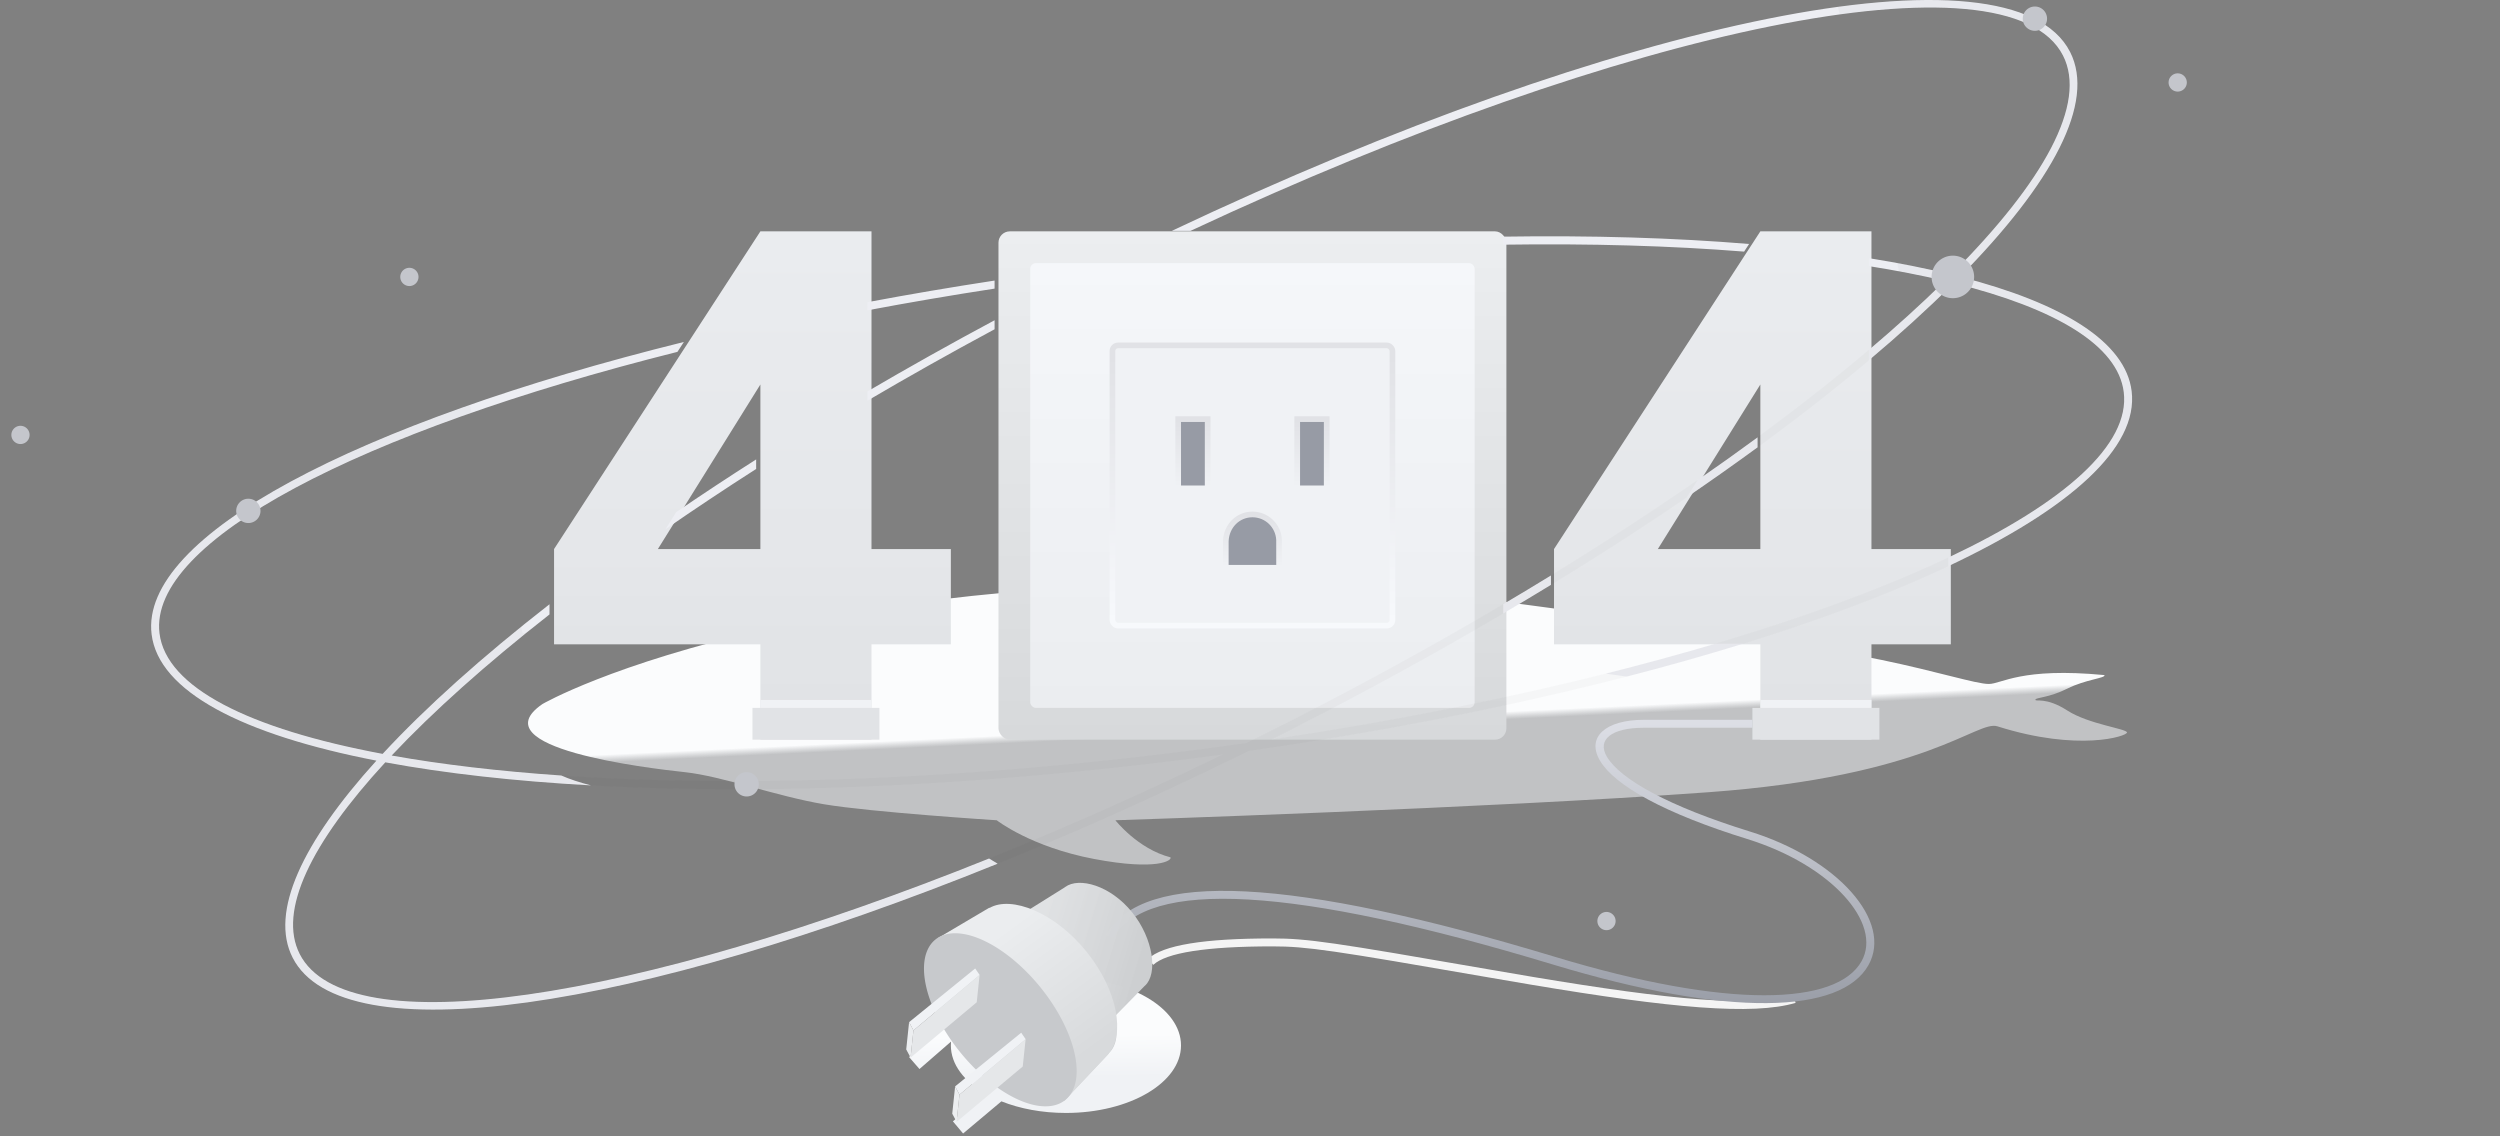 <svg xmlns="http://www.w3.org/2000/svg" viewBox="0 0 440 200" class="design-iconfont">
  <rect x="0" y="0" width="440" height="200" fill="#808080" stroke="none"/>
  <defs>
    <linearGradient x1="51.945%" y1="48.761%" x2="52.604%" y2="51.247%" id="0hsl79wf5__15rz4a3g9a">
      <stop stop-color="#FBFCFD" offset="0%"/>
      <stop stop-color="#EDEFF2" stop-opacity=".6" offset="100%"/>
    </linearGradient>
    <linearGradient x1="50%" y1="0%" x2="50%" y2="99.459%" id="0hsl79wf5__dxx9yiwfhb">
      <stop stop-color="#ECEEF0" offset="0%"/>
      <stop stop-color="#D7D9DB" offset="100%"/>
    </linearGradient>
    <linearGradient x1="50%" y1="0%" x2="50%" y2="100%" id="0hsl79wf5__wx8zewn1yc">
      <stop stop-color="#F5F7FA" offset="0%"/>
      <stop stop-color="#EBEDF0" offset="100%"/>
    </linearGradient>
    <linearGradient x1="50%" y1="3.832%" x2="50%" y2="98.356%" id="0hsl79wf5__oew0ixrlwd">
      <stop stop-color="#E1E2E6" offset="0%"/>
      <stop stop-color="#F7F9FC" offset="100%"/>
    </linearGradient>
    <linearGradient x1="50%" y1="1.647%" x2="50%" y2="98.356%" id="0hsl79wf5__sho5rgmzxe">
      <stop stop-color="#E1E2E6" offset="0%"/>
      <stop stop-color="#F0F2F5" offset="100%"/>
    </linearGradient>
    <linearGradient x1="50%" y1="1.647%" x2="50%" y2="98.356%" id="0hsl79wf5__w8z7jb5o0f">
      <stop stop-color="#E1E2E6" offset="0%"/>
      <stop stop-color="#F0F2F5" offset="100%"/>
    </linearGradient>
    <linearGradient x1="50%" y1="1.176%" x2="50%" y2="94.766%" id="0hsl79wf5__f3y7k7ei0g">
      <stop stop-color="#EBEDF0" stop-opacity=".992" offset="0%"/>
      <stop stop-color="#E1E3E6" offset="100%"/>
    </linearGradient>
    <linearGradient x1="51.945%" y1="37.038%" x2="52.633%" y2="64.205%" id="0hsl79wf5__tli75grzqh">
      <stop stop-color="#FBFCFD" offset="0%"/>
      <stop stop-color="#F0F2F5" offset="100%"/>
    </linearGradient>
    <linearGradient x1="50%" y1="1.111%" x2="50%" y2="100%" id="0hsl79wf5__9wo3jx7q4i">
      <stop stop-color="#DCDEE5" offset="0%"/>
      <stop stop-color="#979BA5" offset="100%"/>
    </linearGradient>
    <linearGradient x1="38.85%" y1="30.281%" x2="91.238%" y2="35.843%" id="0hsl79wf5__zbykjphacj">
      <stop stop-color="#E7E9EB" stop-opacity=".937" offset="0%"/>
      <stop stop-color="#CDCFD1" offset="100%"/>
    </linearGradient>
    <linearGradient x1="17.095%" y1="44.994%" x2="89.432%" y2="47.025%" id="0hsl79wf5__d0tdnoww6k">
      <stop stop-color="#EBEDEF" offset="0%"/>
      <stop stop-color="#D8DADC" offset="100%"/>
    </linearGradient>
  </defs>
  <g fill="none" fill-rule="evenodd">
    <g transform="translate(92.934 40.718)">
      <path d="M42.692,69.784 C70.734,63.434 111.131,60.612 138.576,62.023 C166.021,63.434 188.7,68.223 190.353,67.113 C195.832,63.434 207.521,61.849 206.925,63.26 C206.328,64.671 198.836,69.078 201.222,69.784 C203.609,70.49 228.07,73.312 238.213,75.428 C248.356,77.545 254.855,79.661 257.095,79.661 C259.335,79.661 262.767,76.687 277.446,78.098 C277.706,78.638 274.197,78.833 270.903,80.485 C267.61,82.136 265.297,82.022 265.297,82.435 C265.297,82.847 267.118,81.887 270.903,84.326 C274.688,86.765 281.416,87.544 281.416,88.199 C281.416,88.854 272.893,91.634 258.619,87.118 C255.006,85.975 246.566,95.889 207.785,98.711 C169.004,101.533 103.375,103.649 103.375,103.649 C103.375,103.649 107.334,108.707 113.073,110.174 C113.394,110.692 110.796,112.574 99.633,110.462 C88.469,108.349 82.493,103.649 82.493,103.649 C82.493,103.649 60.417,102.238 52.065,100.827 C43.712,99.416 34.166,95.889 27.603,95.183 C21.04,94.477 -8.792,90.95 2.544,83.189 C2.544,83.189 14.65,76.134 42.692,69.784 Z" fill="url(#0hsl79wf5__15rz4a3g9a)"/>
      <rect fill="url(#0hsl79wf5__dxx9yiwfhb)" x="82.798" width="89.393" height="89.462" rx="2"/>
      <rect fill="url(#0hsl79wf5__wx8zewn1yc)" x="88.385" y="5.591" width="78.219" height="78.28" rx="1"/>
      <rect stroke="url(#0hsl79wf5__oew0ixrlwd)" fill="#F0F2F5" x="102.853" y="20.07" width="49.284" height="49.323" rx="1"/>
      <path stroke="url(#0hsl79wf5__sho5rgmzxe)" fill="#979BA5" d="M114.424 33.048H119.614V45.231H114.424z"/>
      <path stroke="url(#0hsl79wf5__sho5rgmzxe)" fill="#979BA5" d="M135.375 33.048H140.566V45.231H135.375z"/>
      <path d="M127.495,49.823 C128.747,49.823 129.886,50.314 130.727,51.115 C131.575,51.923 132.122,53.045 132.18,54.295 L132.18,54.295 L132.185,59.21 L122.804,59.21 L122.804,54.505 C122.865,53.16 123.402,52.001 124.23,51.172 C125.076,50.325 126.227,49.823 127.495,49.823 Z" stroke="url(#0hsl79wf5__w8z7jb5o0f)" fill="#979BA5"/>
      <path d="M236.443,0 L236.442,55.913 L250.411,55.914 L250.411,72.688 L236.442,72.688 L236.443,89.462 L216.888,89.462 L216.888,72.688 L180.572,72.688 L180.572,55.914 L216.888,0 L236.443,0 Z M216.888,26.951 L198.847,55.913 L216.888,55.913 L216.888,26.951 Z" fill="url(#0hsl79wf5__f3y7k7ei0g)"/>
      <path d="M60.449,0 L60.449,55.913 L74.417,55.914 L74.417,72.688 L60.449,72.688 L60.449,89.462 L40.895,89.462 L40.895,72.688 L4.579,72.688 L4.579,55.914 L40.895,0 L60.449,0 Z M40.895,26.951 L22.854,55.913 L40.895,55.913 L40.895,26.951 Z" fill="url(#0hsl79wf5__f3y7k7ei0g)"/>
      <path d="M94.67,131.398 C105.856,131.398 114.924,136.717 114.924,143.28 C114.924,149.842 105.856,155.161 94.67,155.161 C90.461,155.161 86.551,154.408 83.312,153.118 L76.57,158.779 L74.774,156.637 L80.543,151.793 C76.764,149.635 74.417,146.618 74.417,143.28 C74.417,143.051 74.428,142.823 74.45,142.598 L68.893,147.431 L67.06,145.321 L81.819,132.482 L82.824,133.641 C86.155,132.23 90.247,131.398 94.67,131.398 Z" fill="url(#0hsl79wf5__tli75grzqh)"/>
      <path fill="#E1E3E6" d="M215.491 83.871H237.84V89.462H215.491z"/>
      <path fill="#F0F2F5" d="M216.888 82.473H236.443V83.871H216.888z"/>
      <path fill="#E1E3E6" d="M39.498 83.871H61.846V89.462H39.498z"/>
      <path fill="#F0F2F5" d="M40.895 82.473H60.449V83.871H40.895z"/>
      <path d="M110.052,129.094 C112.302,126.974 119.337,125.844 130.986,125.844 C137.106,125.844 141.482,126.522 169.195,131.329 C171.961,131.809 174.293,132.208 176.524,132.583 C201.237,136.73 215.591,138.009 223.09,135.788 L222.694,134.448 C215.494,136.58 201.197,135.306 176.755,131.204 C174.526,130.83 172.198,130.431 169.434,129.952 C141.556,125.116 137.232,124.446 130.986,124.446 C118.954,124.446 111.714,125.609 109.094,128.076 L110.052,129.094 Z" fill="#F4F4F4" fill-rule="nonzero"/>
      <path d="M215.491,85.968 L196.373,85.968 C189.751,85.968 186.17,88.952 188.674,93.179 C191.274,97.567 200.112,102.464 214.586,106.95 C229.423,111.548 238.427,121.802 234.702,128.453 C230.353,136.22 211.299,136.931 180.774,127.696 C134.474,113.689 108.195,112.276 101.743,123.817 L102.962,124.5 C108.915,113.851 134.782,115.243 180.37,129.035 C211.484,138.448 231.117,137.714 235.921,129.136 C240.227,121.446 230.559,110.436 214.999,105.615 C200.835,101.225 192.245,96.465 189.876,92.466 C188.108,89.481 190.646,87.366 196.373,87.366 L215.491,87.366 L215.491,85.968 Z" fill="url(#0hsl79wf5__9wo3jx7q4i)" fill-rule="nonzero"/>
      <path d="M104.28,142.244 L98.191,151.896 L72.089,127.132 L78.999,121.069 L79.054,121.114 C80.464,119.989 82.821,119.788 85.464,120.269 L91.043,115.065 L91.153,114.941 C93.234,112.715 98.912,113.159 103.555,117.055 C108.195,120.949 110.077,126.842 108.269,129.295 L108.162,129.431 L104.055,135.659 C105.185,138.22 105.464,140.572 104.282,142.158 L104.241,142.21 L104.28,142.244 Z" fill="url(#0hsl79wf5__zbykjphacj)" transform="rotate(11 90.518 132.749)"/>
      <path d="M90.69,123.012 C99.614,123.012 106.492,126.962 107.186,131.405 L107.209,131.405 L108.704,142.548 L72.467,141.747 L73.99,131.435 L74.046,131.435 C74.745,127.061 81.899,123.012 90.69,123.012 Z" fill="url(#0hsl79wf5__d0tdnoww6k)" transform="rotate(51 90.585 132.78)"/>
      <path fill="#C7C9CC" transform="rotate(51 83.123 138.765)" d="M83.123 129.683A18.167 9.082 0 1 0 83.123 147.847A18.167 9.082 0 1 0 83.123 129.683Z"/>
      <path fill="#E5E7E9" d="M11.715 1.049L11.715 5.887 1.156 16.79 1.156 11.974z" transform="rotate(6 -1296.78 795.376)"/>
      <path fill="#F0F2F5" d="M11.715 1.049L10.822 -1.08820891e-13 0.24 10.612 1.156 11.974z" transform="rotate(6 -1296.78 795.376)"/>
      <path fill="#ECEEF0" d="M0.24 10.612L1.156 11.974 1.156 16.79 0.24 15.443z" transform="rotate(6 -1296.78 795.376)"/>
      <path fill="#E5E7E9" d="M11.715 1.049L11.715 5.887 1.156 16.79 1.156 11.974z" transform="rotate(6 -1192.975 712.443)"/>
      <path fill="#F0F2F5" d="M11.715 1.049L10.822 -1.08820891e-13 0.24 10.612 1.156 11.974z" transform="rotate(6 -1192.975 712.443)"/>
      <path fill="#ECEEF0" d="M0.24 10.612L1.156 11.974 1.156 16.79 0.24 15.443z" transform="rotate(6 -1192.975 712.443)"/>
    </g>
    <path fill="#C4C6CC" d="M1.604 74.942A1.604 1.604 0 1 0 1.604 78.15A1.604 1.604 0 1 0 1.604 74.942Z" transform="translate(2)"/>
    <path d="M118.362,60.185 L117.228,61.928 C61.352,75.948 24.079,95.245 26.071,111.467 C27.242,120.999 41.824,128.282 65.341,132.684 C72.942,124.477 82.871,115.578 94.713,106.349 L94.713,108.14 C83.588,116.853 74.206,125.239 66.927,132.974 C75.756,134.552 85.79,135.736 96.802,136.493 C98.258,137.148 100.066,137.726 102.023,138.232 C88.506,137.484 76.313,136.114 65.814,134.169 C52.693,148.417 46.901,160.357 50.749,167.909 C58.974,184.053 109.317,176.346 172.079,151.096 C172.545,151.389 173.048,151.698 173.581,152.012 C109.641,177.892 58.246,185.705 49.502,168.544 C45.445,160.581 51.137,148.347 64.252,133.873 C40.592,129.284 25.917,121.688 24.683,111.637 C22.556,94.314 60.931,74.408 118.362,60.185 Z M299.891,113.299 L304.771,113.299 C298.299,115.302 291.466,117.235 284.317,119.08 C282.935,118.89 281.684,118.715 280.613,118.559 C287.32,116.877 293.757,115.119 299.891,113.299 Z M270.965,101.285 L270.965,102.938 C268.213,104.618 265.415,106.296 262.574,107.97 L262.575,106.336 C265.416,104.655 268.214,102.971 270.965,101.285 Z M362.338,9.146 C366.845,17.992 359.324,32.105 342.962,48.706 C361.092,53.367 372.108,60.199 373.17,68.848 C374.39,78.783 362.287,89.568 340.909,99.643 L340.906,98.131 C361.357,88.456 372.914,78.241 371.781,69.019 C370.775,60.822 359.85,54.288 341.855,49.819 L341.546,50.127 C337.227,54.416 332.333,58.862 326.919,63.42 L326.92,61.586 C331.733,57.511 336.117,53.534 340.034,49.692 L340.289,49.44 C336.172,48.466 331.705,47.596 326.919,46.835 L326.919,45.435 C332.131,46.268 336.977,47.231 341.419,48.319 C357.753,31.961 365.364,18.166 361.092,9.782 C351.497,-9.05 284.593,4.573 207.517,40.637 L204.226,40.638 C283.21,3.235 352.087,-10.973 362.338,9.146 Z M131.083,80.86 L131.082,82.538 C125.54,86.086 120.213,89.63 115.123,93.152 L117.001,90.142 C121.523,87.057 126.221,83.959 131.083,80.86 Z M307.335,76.973 L307.335,78.729 C303.358,81.637 299.208,84.568 294.897,87.51 L296.774,84.5 C300.419,81.977 303.942,79.466 307.335,76.973 Z M173.047,56.363 L173.047,57.95 C165.337,62.093 157.864,66.298 150.665,70.53 L150.665,68.899 C157.867,64.681 165.34,60.491 173.047,56.363 Z M173.047,49.38 L173.046,50.796 C165.407,51.968 157.936,53.247 150.666,54.619 L150.665,53.187 C157.937,51.82 165.408,50.547 173.047,49.38 Z M305.838,42.94 L304.965,44.283 C292.134,43.26 277.877,42.836 262.573,43.065 L262.573,42.638 C262.573,42.28 262.478,41.944 262.314,41.653 C278.046,41.407 292.687,41.853 305.838,42.94 Z" fill="#EDEEF3" fill-rule="nonzero" transform="translate(2)"/>
    <path d="M362.338,9.146 C366.845,17.992 359.324,32.105 342.962,48.706 C361.092,53.367 372.108,60.199 373.17,68.848 C375.992,91.838 307.482,119.376 217.768,132.144 C134.609,173.182 60.191,189.522 49.502,168.544 C45.445,160.58 51.137,148.347 64.252,133.872 C40.592,129.284 25.917,121.688 24.683,111.637 C23.065,98.461 44.878,83.792 80.684,71.264 L81.004,72.642 C45.928,84.897 24.55,99.078 26.071,111.467 C27.242,120.999 41.824,128.281 65.341,132.684 C71.846,125.66 80.056,118.13 89.712,110.319 L89.982,111.481 L90.725,111.309 C81.333,118.887 73.319,126.182 66.927,132.974 C99.822,138.854 149.44,139.257 204.12,132.543 C208.577,131.996 212.989,131.411 217.352,130.791 C219.981,129.491 222.621,128.167 225.268,126.818 C274.894,101.533 316.163,73.11 340.034,49.692 L340.289,49.44 C337.734,48.835 335.044,48.271 332.227,47.748 L331.891,46.29 C335.243,46.908 338.423,47.585 341.419,48.319 C357.753,31.961 365.364,18.166 361.092,9.781 C357.037,1.823 342.748,-0.339 321.781,2.539 L321.473,1.207 C343.149,-1.737 357.998,0.628 362.338,9.146 Z M213.322,132.763 L212.894,132.82 C210.046,133.205 207.177,133.575 204.29,133.93 C149.022,140.716 98.972,140.313 65.814,134.169 C52.693,148.417 46.901,160.357 50.749,167.909 C60.715,187.47 132.516,172.014 213.322,132.763 Z M341.855,49.819 L341.546,50.127 C317.6,73.901 276.007,102.534 225.903,128.063 C224.526,128.765 223.152,129.459 221.78,130.147 C308.543,117.235 374.412,90.445 371.781,69.019 C370.775,60.822 359.85,54.288 341.855,49.819 Z" fill-opacity=".03" fill="#343434" fill-rule="nonzero" transform="translate(2)"/>
    <path fill="#C4C6CC" d="M129.409 135.903A2.139 2.139 0 1 0 129.409 140.181A2.139 2.139 0 1 0 129.409 135.903Z" transform="translate(2)"/>
    <path fill="#C4C6CC" d="M341.704 44.996A3.743 3.743 0 1 0 341.704 52.483A3.743 3.743 0 1 0 341.704 44.996Z" transform="translate(2)"/>
    <path fill="#C4C6CC" d="M41.71 87.776A2.139 2.139 0 1 0 41.71 92.054A2.139 2.139 0 1 0 41.71 87.776Z" transform="translate(2)"/>
    <path fill="#C4C6CC" d="M356.142 1.147A2.139 2.139 0 1 0 356.142 5.425A2.139 2.139 0 1 0 356.142 1.147Z" transform="translate(2)"/>
    <path fill="#C4C6CC" d="M70.052 47.135A1.604 1.604 0 1 0 70.052 50.344A1.604 1.604 0 1 0 70.052 47.135Z" transform="translate(2)"/>
    <path fill="#C4C6CC" d="M280.743 160.502A1.604 1.604 0 1 0 280.743 163.71A1.604 1.604 0 1 0 280.743 160.502Z" transform="translate(2)"/>
    <path fill="#C4C6CC" d="M381.275 12.911A1.604 1.604 0 1 0 381.275 16.12A1.604 1.604 0 1 0 381.275 12.911Z" transform="translate(2)"/>
  </g>
</svg>
